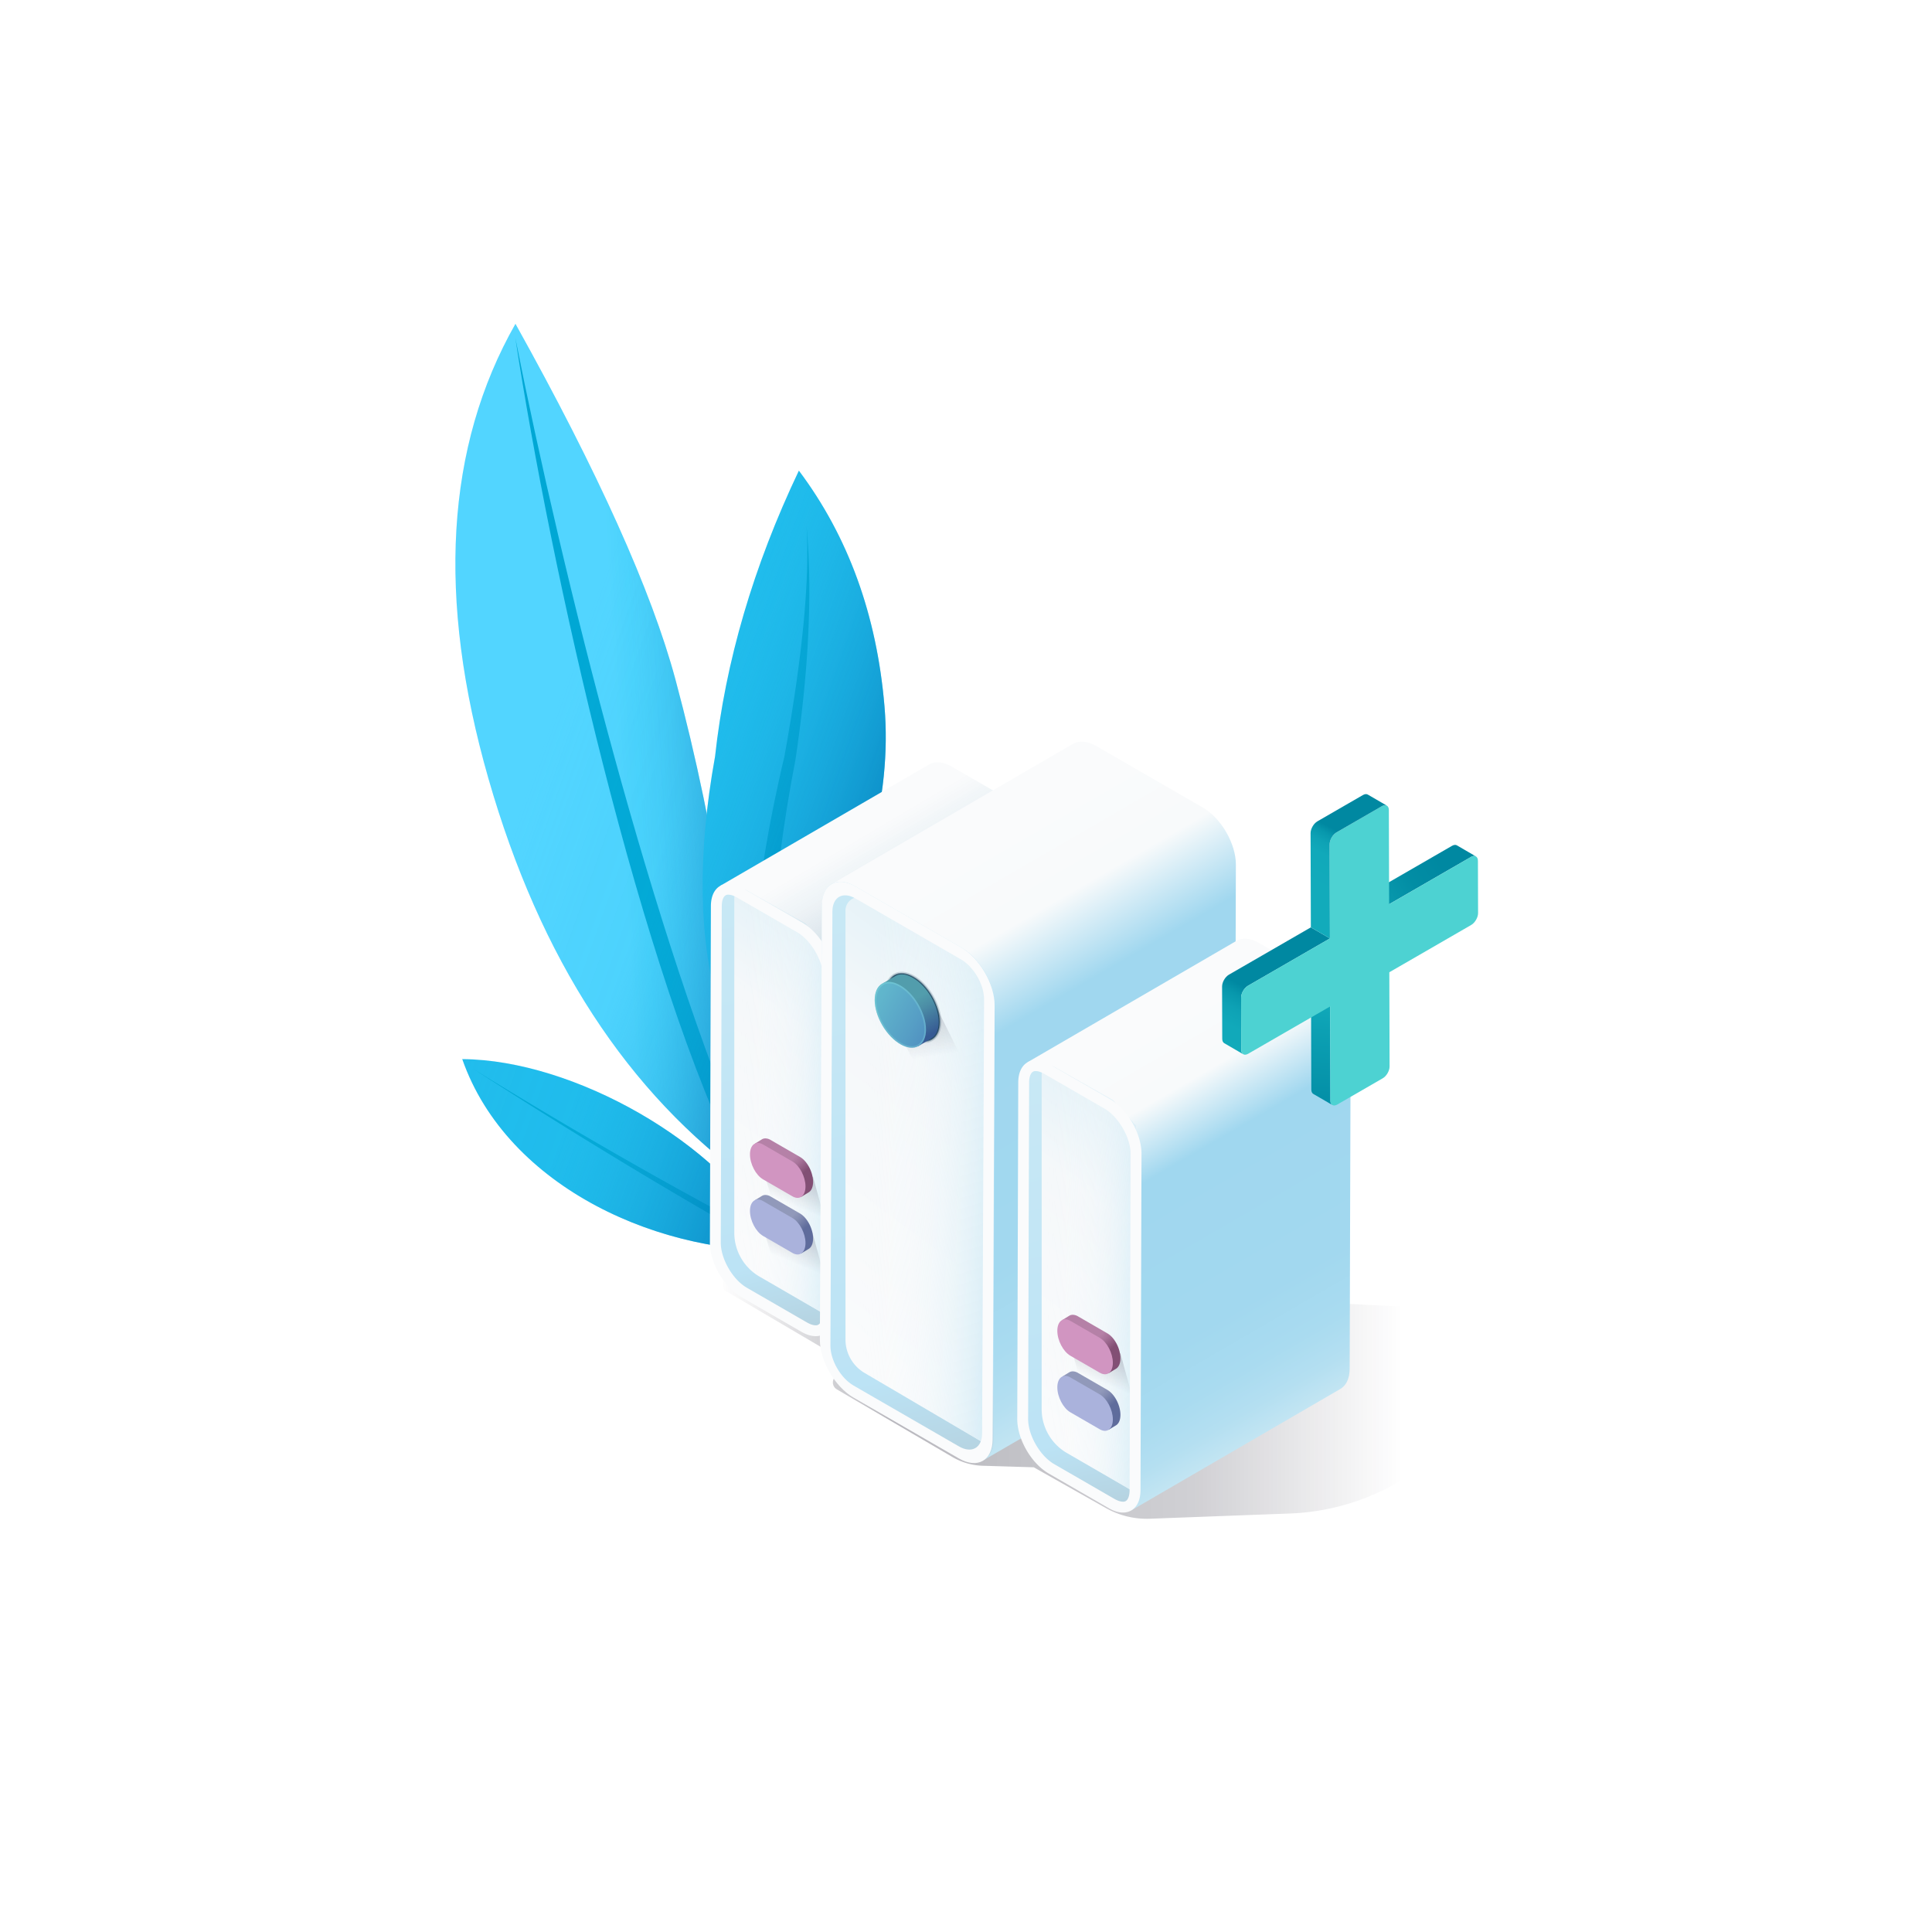 <svg xmlns="http://www.w3.org/2000/svg" xmlns:xlink="http://www.w3.org/1999/xlink" viewBox="0 0 2500 2500"><defs><linearGradient id="a8077348-7e80-4623-9d5c-4b8dc165871c" x1="85" y1="85.23" x2="323.32" y2="496.25" gradientUnits="userSpaceOnUse"><stop offset="0" stop-color="#fafbfc"/><stop offset="0.05" stop-color="#fafbfc"/><stop offset="0.2" stop-color="#f8fafb"/><stop offset="0.34" stop-color="#a0d7ef"/><stop offset="0.67" stop-color="#a2d8ef"/><stop offset="0.79" stop-color="#a9dbf0"/><stop offset="0.87" stop-color="#b4dff1"/><stop offset="0.94" stop-color="#c5e6f3"/></linearGradient><linearGradient id="a0b98871-f94b-429e-a3ec-abde41ba7253" x1="15.87" y1="129.34" x2="111.28" y2="581.22" gradientUnits="userSpaceOnUse"><stop offset="0" stop-color="#c8e8f5"/><stop offset="0.82" stop-color="#bce3f5"/><stop offset="1" stop-color="#b4d0dd"/></linearGradient><linearGradient id="fbaee9f7-eba0-4ec6-b518-00a708fc6562" x1="-15.84" y1="466.51" x2="221.1" y2="146.51" gradientUnits="userSpaceOnUse"><stop offset="0" stop-color="#fafbfc"/><stop offset="0.55" stop-color="#f5f8fa"/><stop offset="1" stop-color="#d4ecf6"/></linearGradient><linearGradient id="a9d71b20-829e-43d4-a1f4-30bd01e43f5a" x1="25.33" y1="343.24" x2="137.53" y2="345.89" gradientUnits="userSpaceOnUse"><stop offset="0" stop-color="#fafbfc" stop-opacity="0"/><stop offset="0.09" stop-color="#f9fbfc" stop-opacity="0.02"/><stop offset="0.21" stop-color="#f7fafc" stop-opacity="0.08"/><stop offset="0.34" stop-color="#f3f8fb" stop-opacity="0.18"/><stop offset="0.48" stop-color="#eef6fa" stop-opacity="0.33"/><stop offset="0.62" stop-color="#e7f3f9" stop-opacity="0.51"/><stop offset="0.77" stop-color="#def0f8" stop-opacity="0.73"/><stop offset="0.92" stop-color="#d4ecf6" stop-opacity="0.99"/><stop offset="0.92" stop-color="#d4ecf6"/></linearGradient><linearGradient id="aed1b834-5587-4f50-b18e-28e37e38839d" x1="90.41" y1="414.09" x2="77.32" y2="445.32" gradientUnits="userSpaceOnUse"><stop offset="0.01" stop-color="#141226" stop-opacity="0.2"/><stop offset="1" stop-color="#141226" stop-opacity="0"/></linearGradient><linearGradient id="ae3e744a-6529-4b53-9843-00e227e72851" x1="54.64" y1="378.97" x2="103.79" y2="431.54" gradientUnits="userSpaceOnUse"><stop offset="0.5" stop-color="#b581a7"/><stop offset="0.59" stop-color="#a77399"/><stop offset="0.75" stop-color="#824f74"/></linearGradient><linearGradient id="fca97d94-c718-4e8f-aa35-339f4dd1fd6a" x1="90.36" y1="469.74" x2="76.45" y2="502.92" xlink:href="#aed1b834-5587-4f50-b18e-28e37e38839d"/><linearGradient id="b94e3302-89ee-4f43-972c-3a870554317f" x1="54.64" y1="436.16" x2="103.79" y2="488.73" gradientUnits="userSpaceOnUse"><stop offset="0.5" stop-color="#9199ba"/><stop offset="0.59" stop-color="#838cb1"/><stop offset="0.75" stop-color="#5f6c9c"/></linearGradient><linearGradient id="ecd149a4-2f87-4aba-ab38-5eb5aecf3067" x1="-17.38" y1="929.85" x2="-136.59" y2="962.66" gradientTransform="matrix(-0.95, 0.32, 0.32, 0.95, 487.25, 98.53)" gradientUnits="userSpaceOnUse"><stop offset="0" stop-color="#52d6ff" stop-opacity="0.1"/><stop offset="0.02" stop-color="#45cffa" stop-opacity="0.1"/><stop offset="0.15" stop-color="#20bcec" stop-opacity="0.1"/><stop offset="0.87" stop-color="#0071b0" stop-opacity="0.3"/></linearGradient><linearGradient id="a8e97a27-55c1-4749-8ef3-5705951c04ce" x1="695.09" y1="983.95" x2="1185" y2="1157.03" gradientUnits="userSpaceOnUse"><stop offset="0" stop-color="#52d6ff" stop-opacity="0"/><stop offset="0.07" stop-color="#3fccf8" stop-opacity="0.04"/><stop offset="0.22" stop-color="#28c0ef" stop-opacity="0.08"/><stop offset="0.37" stop-color="#20bcec" stop-opacity="0.1"/><stop offset="0.86" stop-color="#0071b0" stop-opacity="0.6"/></linearGradient><linearGradient id="a6846f02-ac9b-46d4-b9e9-21f65f560bea" x1="359.88" y1="1394.37" x2="960.29" y2="1595.81" xlink:href="#a8e97a27-55c1-4749-8ef3-5705951c04ce"/><linearGradient id="f8f9e3ce-94d5-4787-b8e1-a7613ce63286" x1="358.27" y1="1399.15" x2="958.68" y2="1600.59" xlink:href="#a8e97a27-55c1-4749-8ef3-5705951c04ce"/><filter id="a47d027c-e062-4591-91d7-d9694df91b92" name="AI_DesenfoqueGaussiano_4"><feGaussianBlur stdDeviation="4"/></filter><linearGradient id="b27e4ef7-bab8-40e9-9d9f-685dfe7eb404" x1="1934.69" y1="1806.31" x2="931.77" y2="1806.31" gradientUnits="userSpaceOnUse"><stop offset="0.12" stop-color="#141226" stop-opacity="0"/><stop offset="0.39" stop-color="#141226" stop-opacity="0.2"/><stop offset="0.78" stop-color="#141226" stop-opacity="0.3"/><stop offset="1" stop-color="#141226" stop-opacity="0"/></linearGradient><linearGradient id="a865a3c8-a3bd-4ee2-9ced-f76f7ec99dcf" x1="1041.37" y1="1125.12" x2="1151.36" y2="1310.65" gradientUnits="userSpaceOnUse"><stop offset="0" stop-color="#065486" stop-opacity="0"/><stop offset="0.23" stop-color="#065486" stop-opacity="0.05"/><stop offset="0.55" stop-color="#065486" stop-opacity="0.18"/><stop offset="0.78" stop-color="#065486" stop-opacity="0.3"/><stop offset="1" stop-color="#065486" stop-opacity="0"/></linearGradient><linearGradient id="ac57e8f1-8336-440e-8bde-4cdf2cfe8e0e" x1="1196.32" y1="1080.29" x2="1594.87" y2="1767.66" xlink:href="#a8077348-7e80-4623-9d5c-4b8dc165871c"/><linearGradient id="ee3f8bfb-9558-4fbd-a81d-e5aeceb7329b" x1="1095.07" y1="1140.03" x2="1256.8" y2="1906" xlink:href="#a0b98871-f94b-429e-a3ec-abde41ba7253"/><linearGradient id="bed60794-744a-4e89-9d24-8076039d7b67" x1="1041.93" y1="1711.95" x2="1425.16" y2="1194.4" xlink:href="#fbaee9f7-eba0-4ec6-b518-00a708fc6562"/><linearGradient id="a269ebff-04aa-4407-9cce-3909508f34ba" x1="1116.54" y1="1511.49" x2="1291.46" y2="1517.68" gradientUnits="userSpaceOnUse"><stop offset="0" stop-color="#fafbfc" stop-opacity="0"/><stop offset="0.09" stop-color="#f9fbfc" stop-opacity="0.03"/><stop offset="0.22" stop-color="#f6fafb" stop-opacity="0.1"/><stop offset="0.37" stop-color="#f2f8fb" stop-opacity="0.22"/><stop offset="0.54" stop-color="#ebf5fa" stop-opacity="0.38"/><stop offset="0.72" stop-color="#e3f2f8" stop-opacity="0.6"/><stop offset="0.9" stop-color="#daeef7" stop-opacity="0.85"/><stop offset="1" stop-color="#d4ecf6"/></linearGradient><linearGradient id="bf0dac72-c8a2-454d-a1fc-ad32abed58d5" x1="1197.05" y1="1299.11" x2="1207.65" y2="1366.69" xlink:href="#aed1b834-5587-4f50-b18e-28e37e38839d"/><linearGradient id="bcc35b35-8b98-4984-8584-f497190675cd" x1="1173.09" y1="1283.02" x2="1205.78" y2="1337.8" gradientUnits="userSpaceOnUse"><stop offset="0.22" stop-color="#529dac"/><stop offset="0.45" stop-color="#4c8ea6"/><stop offset="0.89" stop-color="#3b6597"/><stop offset="1" stop-color="#365a93"/></linearGradient><linearGradient id="bd9f8787-bd5a-475d-9f47-d8b4517ee2a9" x1="1108.04" y1="1281.24" x2="1252.49" y2="1362.08" gradientTransform="translate(823.48 -408.78) rotate(30.36)" gradientUnits="userSpaceOnUse"><stop offset="0" stop-color="#63bdcf"/><stop offset="0.2" stop-color="#60b5cc"/><stop offset="0.52" stop-color="#569ec5"/><stop offset="0.91" stop-color="#4779b9"/><stop offset="1" stop-color="#436fb6"/></linearGradient><linearGradient id="a1308a09-9cc2-4469-b33c-52a5a6da82d8" x1="1716.39" y1="1288" x2="1698.13" y2="1500.03" gradientUnits="userSpaceOnUse"><stop offset="0.01" stop-color="#12abbb"/><stop offset="0.22" stop-color="#0ca0b3"/><stop offset="0.67" stop-color="#038ea6"/><stop offset="1" stop-color="#0088a1"/></linearGradient><linearGradient id="ada24bed-ff25-44b1-a671-c1d43285861b" x1="1752.17" y1="1186.93" x2="1864.96" y2="1117.44" gradientUnits="userSpaceOnUse"><stop offset="0.01" stop-color="#12abbb"/><stop offset="0.31" stop-color="#099aae"/><stop offset="0.67" stop-color="#028da4"/><stop offset="1" stop-color="#0088a1"/></linearGradient><linearGradient id="b52da52a-157a-45c8-b594-cdbc5d5925e8" x1="1576.03" y1="1396.27" x2="1674.38" y2="1196.32" gradientUnits="userSpaceOnUse"><stop offset="0.01" stop-color="#12abbb"/><stop offset="0.31" stop-color="#11a9ba"/><stop offset="0.41" stop-color="#0ea2b5"/><stop offset="0.49" stop-color="#0797ac"/><stop offset="0.55" stop-color="#0088a1"/><stop offset="0.98" stop-color="#0088a1"/><stop offset="1" stop-color="#0088a1"/></linearGradient><linearGradient id="e3bc6d6c-80ae-43d9-9139-e2dfbb3265f0" x1="1703.94" y1="1152.55" x2="1773.17" y2="1023.28" xlink:href="#b52da52a-157a-45c8-b594-cdbc5d5925e8"/><symbol id="bff7c627-6216-4abf-ba7e-4498fef0e86d" data-name="sidetower" viewBox="0 0 337 580.17"><path d="M305.18,39.45,244.43,4.38c-8.87-5.12-16.91-5.6-22.71-2.23L10.28,125c5.8-3.37,110.73,449.65,105,453L326.72,455.14c5.73-3.33,9.29-10.41,9.32-20.48l1-340.1C337.06,74.39,322.74,49.59,305.18,39.45Z" fill="url(#a8077348-7e80-4623-9d5c-4b8dc165871c)"/><path d="M106.89,574.67c-3.44,0-7.44-1.26-11.57-3.65L34.57,536C18.76,526.82,5.45,503.77,5.5,485.62l1-340.1c0-10.74,4.6-17.15,12.21-17.15,3.44,0,7.45,1.26,11.57,3.65L91,167.09c15.81,9.13,29.12,32.18,29.07,50.33l-1,340.1C119.07,568.26,114.5,574.67,106.89,574.67Z" fill="url(#a0b98871-f94b-429e-a3ec-abde41ba7253)"/><path d="M24.66,137.36V475.69A51.23,51.23,0,0,0,50.26,520l69.8,40.3V189.13L96.52,163,37.75,129.73A8.77,8.77,0,0,0,24.66,137.36Z" fill="url(#fbaee9f7-eba0-4ec6-b518-00a708fc6562)"/><path d="M24.66,137.36V475.69A51.23,51.23,0,0,0,50.26,520l69.8,40.3V189.13L96.52,163,37.75,129.73A8.77,8.77,0,0,0,24.66,137.36Z" fill="url(#a9d71b20-829e-43d4-a1f4-30bd01e43f5a)"/><polygon points="104.32 419.39 118.12 469.79 61.46 438.14 48.33 392.67 104.32 419.39" fill="url(#aed1b834-5587-4f50-b18e-28e37e38839d)"/><path d="M104.3,424.19c0,5.18-1.68,8.88-4.36,10.56l-.39.23-7.29,4.4-7.78-9L48.4,388.59l-2.73-3.17,6.82-4.17a6.78,6.78,0,0,1,3.65-1,10.54,10.54,0,0,1,5.25,1.58L91.08,399C98.38,403.16,104.3,414.46,104.3,424.19Z" fill="url(#ae3e744a-6529-4b53-9843-00e227e72851)"/><path d="M83.42,438.79,53.73,421.65c-7.3-4.22-13.22-15.52-13.22-25.25h0c0-9.73,5.92-14.2,13.22-10l29.69,17.15c7.3,4.21,13.22,15.51,13.22,25.24h0C96.64,438.53,90.72,443,83.42,438.79Z" fill="#d195c1"/><polygon points="103.31 474.41 118.12 528.23 61.46 496.57 47.32 447.69 103.31 474.41" fill="url(#fca97d94-c718-4e8f-aa35-339f4dd1fd6a)"/><path d="M104.3,481.38c0,5.18-1.68,8.88-4.36,10.56l-.39.23-7.29,4.4-7.78-9L48.4,445.78l-2.73-3.17,6.82-4.17a6.78,6.78,0,0,1,3.65-1A10.54,10.54,0,0,1,61.39,439l29.69,17.15C98.38,460.35,104.3,471.65,104.3,481.38Z" fill="url(#b94e3302-89ee-4f43-972c-3a870554317f)"/><path d="M83.42,496,53.73,478.84c-7.3-4.22-13.22-15.52-13.22-25.25h0c0-9.73,5.92-14.2,13.22-10l29.69,17.14C90.72,465,96.64,476.26,96.64,486h0C96.64,495.72,90.72,500.2,83.42,496Z" fill="#aab2dc"/><path d="M18.67,133.87h0c1.73,0,4.66.51,8.82,2.91l60.75,35.07c14.07,8.12,26.37,29.41,26.32,45.56l-1,340.09c0,5.86-1.58,8.68-2.51,9.83a4.85,4.85,0,0,1-4.2,1.84c-1.73,0-4.66-.51-8.82-2.91L37.32,531.19C23,522.92,11,502.06,11,485.63l1-340.09c0-5.86,1.58-8.67,2.52-9.83a4.84,4.84,0,0,1,4.19-1.84m0-11C8.21,122.88,1,131.16,1,145.5L0,485.6c-.06,20.26,14.19,44.94,31.82,55.11l60.75,35.08c5.15,3,10,4.38,14.32,4.38,10.46,0,17.67-8.29,17.71-22.63l1-340.1c.06-20.18-14.26-45-31.82-55.11L33,127.25c-5.14-3-10-4.38-14.32-4.38Z" fill="#fafbfc"/></symbol></defs><g style="isolation:isolate"><g id="e106ad0c-530c-42ad-9a03-15b528b51f1a" data-name="Plant"><g id="af81ec52-9bc7-4cd4-bba2-34f5744492ed" data-name="Plant"><g id="b860833f-c8fc-4880-8f77-4d3e926912e9" data-name="Layer1 8 MEMBER 0 FILL"><path d="M1049.11,1583l-6.85,3.71q-49-84-51.74-248.27l17.28-17.88q-16.27,124.68,41.31,262.44m-138-146.41,3.88-4q60.12,78.87,88.29,160.07l-12,4Q969,1518.1,911.09,1436.56Z" fill="#0b97c2"/></g><g id="fdaca1a0-4e2f-459e-82d6-d2761888122f" data-name="Layer1 8 MEMBER 1 FILL"><path d="M874,879.2q80.9,300.67,97.83,650.27Q732.41,1357.42,632,1007.4,531.62,657.23,667,419,827.8,707.62,874,879.2Z" fill="#52d6ff"/></g><g id="b240c5c7-9acc-4b68-be63-74f6d878a92c" data-name="Layer1 8 MEMBER 1 FILL"><path d="M874,879.2q80.9,300.67,97.83,650.27Q732.41,1357.42,632,1007.4,531.62,657.23,667,419,827.8,707.62,874,879.2Z" fill="url(#ecd149a4-2f87-4aba-ab38-5eb5aecf3067)"/></g><g id="a225ab4f-a944-47a1-8242-97b3525027e5" data-name="Layer1 8 MEMBER 2 FILL"><path d="M1033.75,609q95.73,127.65,110.77,305T1038.9,1299.5q-50.85,108-25.82,206.48-43.64-64.12-82.94-200.46t-4.86-326.61Q945.34,794.83,1033.75,609Z" fill="#20bcec"/></g><path d="M1039.55,601.36h0l.12,0-.12,0M1014.73,980v.4q35.52-195.92,28.91-300,11.68,127.7-14.23,302.16a.41.41,0,0,0,0,.27q-48.51,251.63-18.14,397.13a292.46,292.46,0,0,0-6.43,57.58Q939.28,1301.9,1014.73,980Z" fill="#00a7d4"/><path d="M972.89,1530.55q-5.79-4.17-11.52-8.42c-132.83-260.2-250-792.24-294.45-1084.37,60.81,306.18,178.42,778.44,303.25,1064.47C971.13,1511.67,972,1521.11,972.89,1530.55Z" fill="#00a7d4"/><g id="a02710ee-573a-431c-9603-0ae12faa9451" data-name="Layer1 8 MEMBER 2 FILL"><path d="M598.14,1370.49c144.37.88,333.43,108.56,401.12,232.12,21.51,39.26,8.94-7.3,28.94,15C858.16,1627,656.46,1537.65,598.14,1370.49Z" fill="#20bcec"/></g><path d="M973.93,1602.38a104.28,104.28,0,0,0-2.28-12.88C849.43,1524.83,729.8,1455.62,612.12,1383c118.71,76.28,238.89,150.17,361.82,219.48A.61.61,0,0,1,973.93,1602.38Z" fill="#00a7d4"/><g style="mix-blend-mode:multiply"><path d="M1038.9,1299.5Q1159.44,1091.36,1144.52,914T1033.75,609Q945.34,794.82,925.28,978.91q-6.85,37.8-10.79,73.45Q896.77,963.85,874,879.2,827.8,707.63,667,419,531.63,657.24,632,1007.4q98.17,342.11,329.13,514.19l.27.54,1.68,1.22a460.33,460.33,0,0,1,23.88,58.94c-76.14-114.81-252.4-211-388.79-211.8,56.23,161.17,245.75,249.94,411.66,247.71-2.16-1.66-5.36-6.12-10.54-15.59-1.34-2.44-2.74-4.87-4.17-7.29l8.17-2.72A513.54,513.54,0,0,0,972,1521.08q-.62-6.54-1.26-13.08-2.78-51-6.93-101,21.78,56.21,44.77,92.14,12.52,51.25,33.68,87.55l6.85-3.71q-36.1-86.37-43.17-167.59Q1011,1358.86,1038.9,1299.5Z" fill="url(#a8e97a27-55c1-4749-8ef3-5705951c04ce)"/><path d="M1013.24,1618.15q7.51-.17,15-.56C1016.56,1604.63,1016,1615,1013.24,1618.15Z" fill="url(#a6846f02-ac9b-46d4-b9e9-21f65f560bea)"/><path d="M1013.24,1618.15l-3.44,0C1011.39,1619.42,1012.41,1619.12,1013.24,1618.15Z" fill="url(#f8f9e3ce-94d5-4787-b8e1-a7613ce63286)"/></g></g></g><g id="ec4cd5b3-42ed-441e-a672-cfcb53753a02" data-name="Layer 1"><g filter="url(#a47d027c-e062-4591-91d7-d9694df91b92)"><path d="M1488,1965.23l181.17-6.77a301.07,301.07,0,0,0,183-70.81l86.8-73.27c46.93-39.62,21.09-116.24-40.25-119.35l-941.52-47.71-17,7.25a9,9,0,0,0-1,16l167.47,98.53-22.84,10.35a10.34,10.34,0,0,0-1,18.34l149.66,87.63a82.37,82.37,0,0,0,39.14,11.25l66.1,2L1431,1951.4A107.57,107.57,0,0,0,1488,1965.23Z" fill="url(#b27e4ef7-bab8-40e9-9d9f-685dfe7eb404)"/></g><use width="337" height="580.17" transform="translate(918.61 986.37) scale(1.28)" xlink:href="#bff7c627-6216-4abf-ba7e-4498fef0e86d"/><path d="M1350,1107.43l-1.23,435.39c0,12.89-4.59,22-11.93,26.21l-270.24,157c7.08-4.37,11.45-13.33,11.48-26l1.24-435.38c.07-25.83-18.26-57.58-40.74-70.56l-77.77-44.9c-6.59-3.8-12.81-5.61-18.33-5.61a21.37,21.37,0,0,0-10.21,2.45l270.14-157c7.44-4.32,17.73-3.71,29.08,2.84l77.77,44.91C1331.77,1049.85,1350.1,1081.6,1350,1107.43Z" fill="url(#a865a3c8-a3bd-4ee2-9ced-f76f7ec99dcf)"/><g id="a3cb9606-2f27-4fd8-814f-9fd252cd1e90" data-name="CenterTorwer"><path d="M1556.68,1045.1l-137.94-79.64c-11.81-6.82-22.56-7.43-30.34-2.91L1076.22,1144c7.77-4.52,204.43,740.88,196.77,745.34l312.19-181.43c7.66-4.45,12.41-13.92,12.45-27.37l1.59-561.73C1599.3,1091.81,1580.15,1058.65,1556.68,1045.1Z" fill="url(#ac57e8f1-8336-440e-8bde-4cdf2cfe8e0e)"/><path d="M1244.49,1226.52c23.48,13.55,42.62,46.71,42.54,73.69l-1.59,561.72c-.08,27.09-19.25,38-42.82,24.4l-137.94-79.64c-23.57-13.6-42.62-46.6-42.54-73.68l1.59-561.73c.08-27,19.35-38,42.82-24.4Z" fill="url(#ee3f8bfb-9558-4fbd-a81d-e5aeceb7329b)"/><path d="M1094.05,1178.29v555a50.3,50.3,0,0,0,24.85,43.39l155.08,91,4.7-586.59-19.79-33.93-138.16-83.89A17.56,17.56,0,0,0,1094.05,1178.29Z" fill="url(#bed60794-744a-4e89-9d24-8076039d7b67)"/><path d="M1094.05,1178.29v555a50.3,50.3,0,0,0,24.85,43.39l155.08,91,4.7-586.59-19.79-33.93-138.16-83.89A17.56,17.56,0,0,0,1094.05,1178.29Z" fill="url(#a269ebff-04aa-4407-9cce-3909508f34ba)"/><path d="M1243.52,1241.45c16.47,9.51,29.88,32.62,29.88,51.5l-2.57,561.72c0,18.89-13.4,26.51-29.88,17l-136.5-78.81c-16.48-9.51-29.88-32.61-29.88-51.5l2.57-561.72c0-18.89,13.4-26.51,29.88-17l136.5,78.81m0-15.63L1107,1147c-23.94-13.82-43.52-2.68-43.52,24.76l-2.57,561.72c0,27.43,19.59,61.19,43.52,75l136.5,78.81c23.94,13.81,43.52,2.67,43.52-24.76l2.56-561.72c0-27.44-19.58-61.19-43.51-75Z" fill="#fafbfc"/><polygon points="1206.25 1292.33 1263.91 1408.35 1181.54 1371.93 1148.62 1307.4 1206.25 1292.33" fill="url(#bf0dac72-c8a2-454d-a1fc-ad32abed58d5)"/><ellipse cx="1181.54" cy="1303.46" rx="26.99" ry="46.76" transform="translate(-496.78 775.95) rotate(-30.36)" fill="none" stroke="#022e49" stroke-width="7" opacity="0.15"/><ellipse cx="1181.54" cy="1303.46" rx="26.99" ry="46.76" transform="translate(-496.78 775.95) rotate(-30.36)" fill="none" stroke="#022e49" stroke-width="4" opacity="0.41"/><ellipse cx="1181.54" cy="1303.46" rx="26.99" ry="46.76" transform="translate(-496.78 775.95) rotate(-30.36)" fill="none" stroke="#022e49" stroke-width="2" opacity="0.72"/><path d="M1214.72,1322.61c0,10.56-3.75,17.94-9.81,21.34l-.21.12-17,9.92-7.27-13.13-32.08-58-5.81-10.49,15.78-9.28h0c5.43-3.32,13.12-3.51,23.17,2.29C1199.87,1276,1214.72,1301.6,1214.72,1322.61Z" fill="url(#bcc35b35-8b98-4984-8584-f497190675cd)"/><ellipse cx="1165.05" cy="1313.14" rx="26.99" ry="46.76" transform="translate(-503.94 768.94) rotate(-30.36)" fill="url(#bd9f8787-bd5a-475d-9f47-d8b4517ee2a9)"/><g opacity="0.25"><path d="M1150.4,1270.49v2h0c4.06,0,8.66,1.46,13.65,4.35,17.74,10.24,32.18,35.12,32.18,55.46,0,13.23-6.24,21.44-16.28,21.44-4.23,0-9-1.48-13.9-4.29-17.75-10.25-32.19-35.13-32.19-55.47,0-10.67,5.68-21.49,16.54-21.49v-2m0,0c-12.5,0-18.53,12.38-18.53,23.49,0,21,14.86,46.62,33.19,57.2,5.36,3.1,10.42,4.56,14.9,4.56,10.84,0,18.28-8.58,18.28-23.44,0-21-14.86-46.62-33.18-57.2-5.62-3.24-10.49-4.61-14.66-4.61Z" fill="#95eee5"/></g></g><use width="337" height="580.17" transform="translate(1316.33 1214.62) scale(1.28)" xlink:href="#bff7c627-6216-4abf-ba7e-4498fef0e86d"/></g><g id="a91ca25f-da66-4cea-b619-93c2a865df69" data-name="PlusTeal"><g id="f77bf199-763d-4eb6-9756-ebcd48c2481f" data-name="+ Teal"><g style="isolation:isolate"><path d="M1721.49,1424.2l-.34-121.85L1696.48,1288l.34,121.86c0,2.8,1,4.76,2.59,5.69l24.67,14.33C1722.49,1429,1721.5,1427,1721.49,1424.2Z" fill="url(#a1308a09-9cc2-4469-b33c-52a5a6da82d8)"/><path d="M1885.22,1093.88c-1.62-.94-3.85-.8-6.32.62l-106.05,61.23,24.67,14.33,106-61.22c2.47-1.43,4.7-1.56,6.32-.62Z" fill="url(#ada24bed-ff25-44b1-a671-c1d43285861b)"/><path d="M1696.23,1200l-106,61.22c-4.9,2.83-8.86,9.7-8.85,15.33l.2,67.64c0,2.8,1,4.77,2.59,5.7l24.66,14.33c-1.59-.93-2.58-2.89-2.59-5.69l-.19-67.64c0-5.64,3.94-12.5,8.85-15.33l106.05-61.23Z" fill="url(#b52da52a-157a-45c8-b594-cdbc5d5925e8)"/><path d="M1788.27,1043.13c4.9-2.83,8.89-.56,8.9,5.07l.35,121.86,106-61.22c4.9-2.84,8.89-.56,8.91,5.07l.19,67.64c0,5.63-4,12.5-8.85,15.33l-106,61.23.34,121.86c0,5.63-3.94,12.49-8.84,15.32l-58.87,34c-4.9,2.84-8.89.57-8.91-5.07l-.34-121.85-106.05,61.22c-4.91,2.83-8.89.56-8.91-5.07l-.19-67.64c0-5.64,3.94-12.5,8.85-15.33l106.05-61.23-.35-121.86c0-5.63,4-12.49,8.85-15.32Z" fill="#4dd2d2"/><path d="M1769.92,1028.18c-1.62-.94-3.85-.81-6.32.61l-58.86,34c-4.91,2.83-8.87,9.69-8.86,15.33l.35,121.86,24.67,14.33-.35-121.86c0-5.63,4-12.49,8.85-15.32l58.87-34c2.47-1.42,4.7-1.56,6.32-.62Z" fill="url(#e3bc6d6c-80ae-43d9-9139-e2dfbb3265f0)"/></g></g></g></g></svg>
